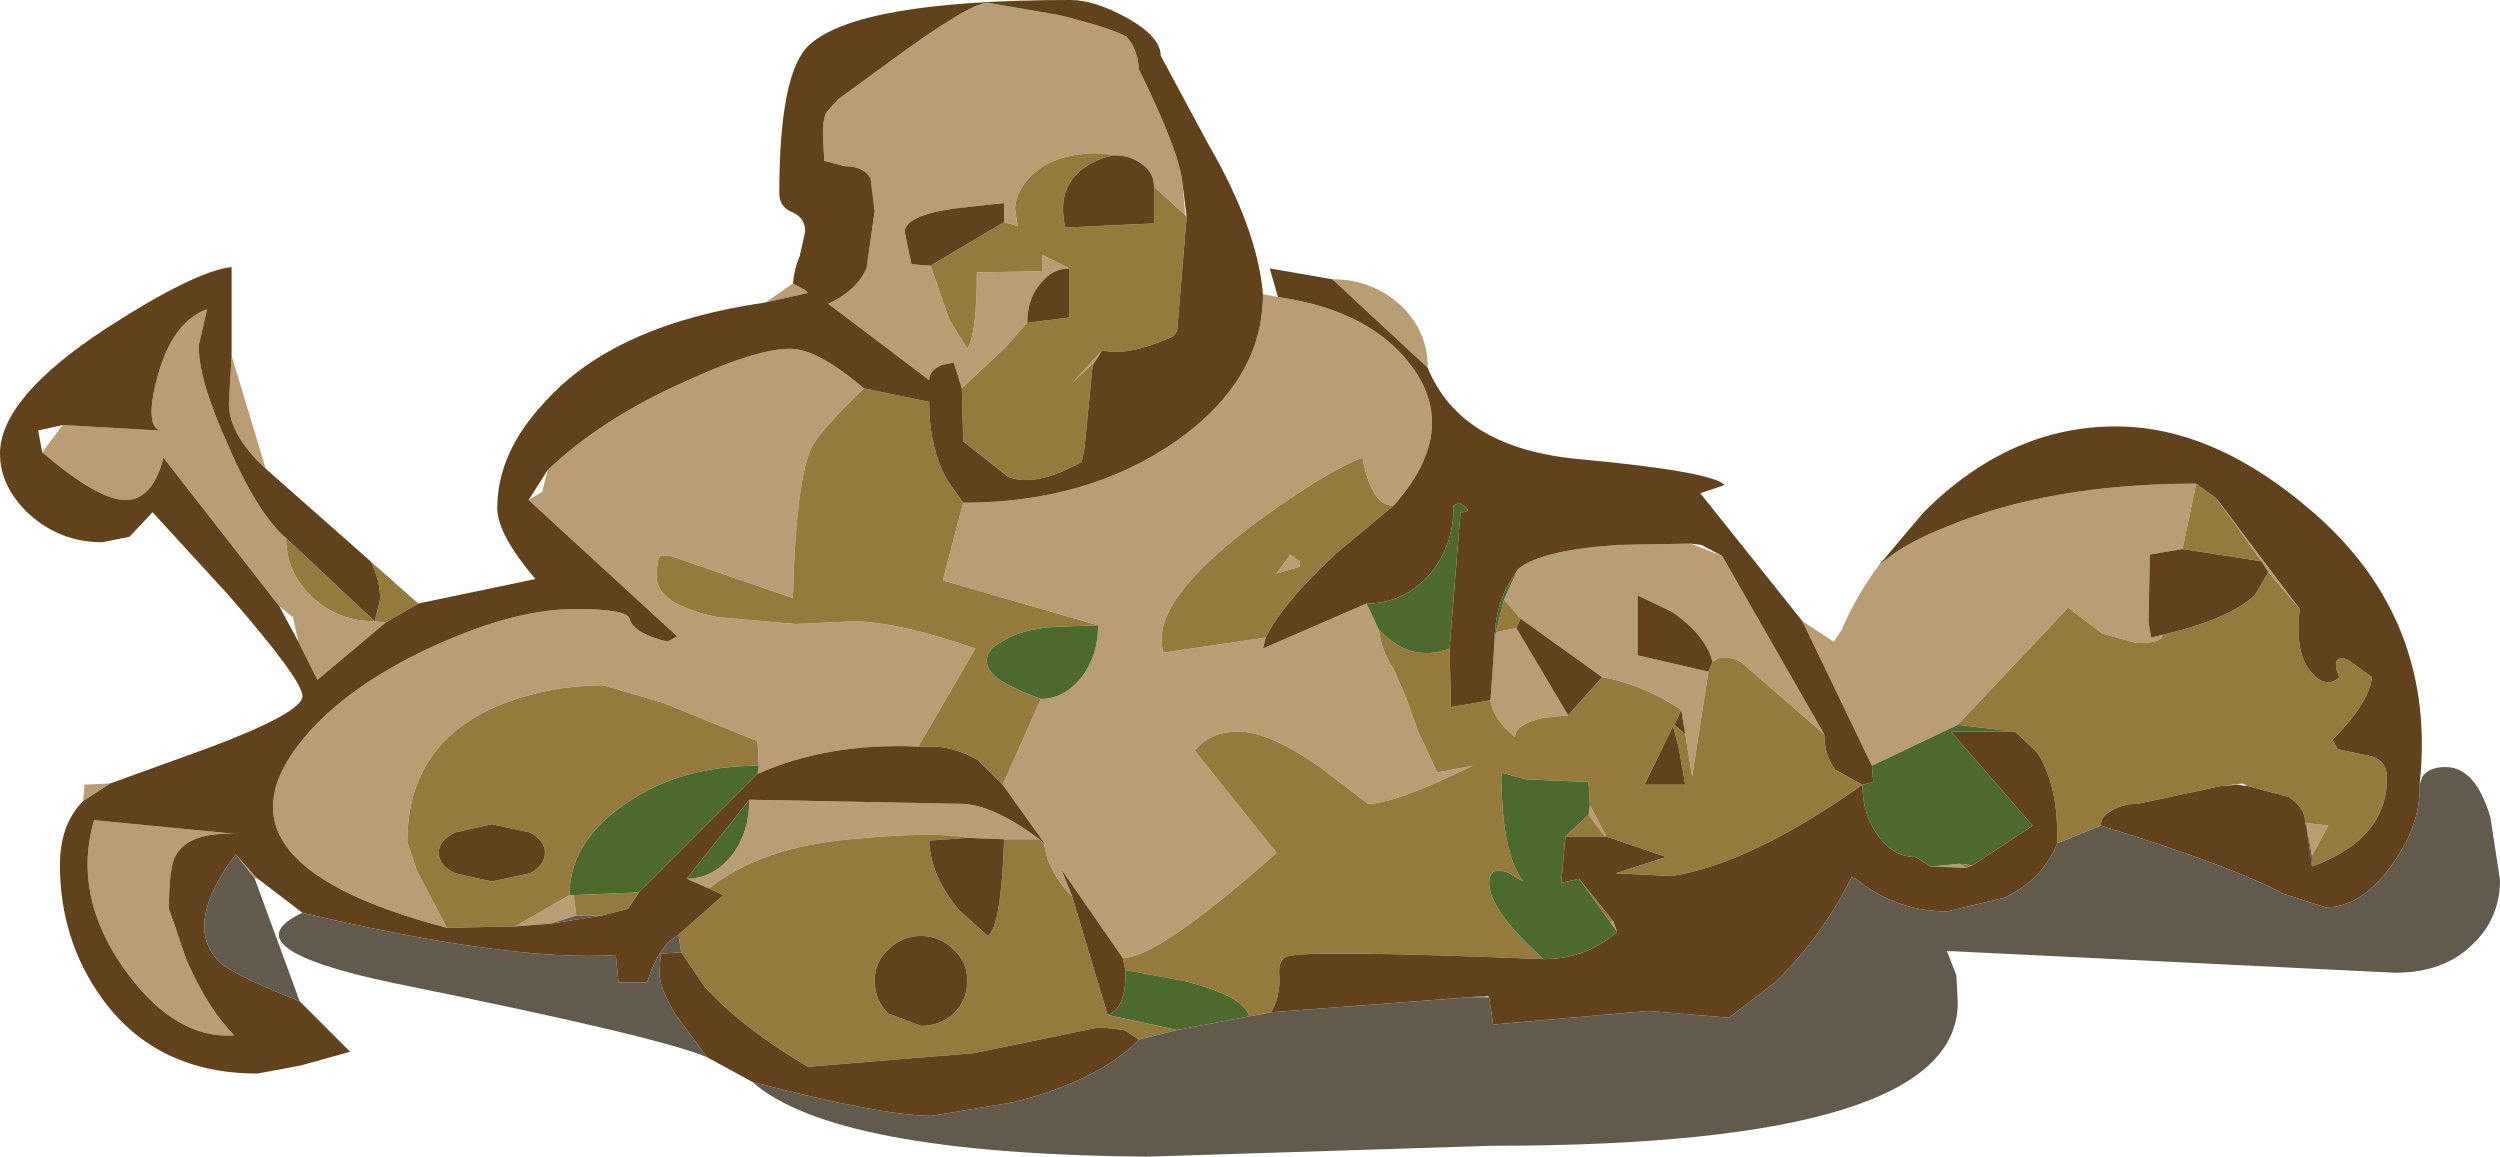<?xml version="1.0" encoding="UTF-8" standalone="no"?>
<svg xmlns:ffdec="https://www.free-decompiler.com/flash" xmlns:xlink="http://www.w3.org/1999/xlink" ffdec:objectType="frame" height="42.45px" width="91.75px" xmlns="http://www.w3.org/2000/svg">
  <g transform="matrix(1.0, 0.0, 0.0, 1.0, 0.05, 0.0)">
    <use ffdec:characterId="1330" height="42.45" transform="matrix(1.0, 0.0, 0.0, 1.0, -0.05, 0.0)" width="91.75" xlink:href="#sprite0"/>
  </g>
  <defs>
    <g id="sprite0" transform="matrix(1.0, 0.0, 0.0, 1.0, 0.05, 0.0)">
      <use ffdec:characterId="1329" height="42.45" transform="matrix(1.0, 0.0, 0.0, 1.0, -0.05, 0.0)" width="91.75" xlink:href="#shape0"/>
    </g>
    <g id="shape0" transform="matrix(1.0, 0.0, 0.0, 1.0, 0.05, 0.0)">
      <path d="M79.3 23.3 Q79.35 23.6 78.35 23.6 L77.1 23.25 75.85 22.3 71.8 26.6 68.65 28.1 66.1 22.8 67.25 23.55 67.55 23.1 Q68.05 21.9 68.9 20.75 69.8 19.95 71.35 19.35 75.15 17.75 80.55 17.75 L80.05 20.15 78.85 20.35 78.8 22.85 78.9 23.4 79.3 23.3 M81.45 28.85 L82.25 28.75 82.05 28.8 81.45 28.85 M84.55 30.2 L85.4 30.3 84.8 31.4 84.6 30.35 84.55 30.2 M84.35 22.35 L83.2 21.0 82.95 20.6 81.3 18.3 84.35 22.35 M9.35 32.2 L9.3 32.25 8.6 31.35 9.35 32.2 M3.0 29.4 L3.05 28.8 4.0 28.75 3.0 29.4 M8.45 13.05 L9.7 17.2 Q8.35 15.95 8.35 14.8 L8.45 13.05 M28.05 11.1 L29.05 10.4 29.5 10.65 29.6 10.75 28.05 11.1 M46.3 10.8 L46.85 10.9 Q50.3 11.4 51.8 13.5 53.5 15.85 51.1 18.55 50.3 18.6 49.95 16.8 48.5 17.35 45.75 19.4 42.1 22.2 42.65 23.95 L46.4 23.4 46.3 23.8 50.1 22.15 50.55 23.1 Q50.65 23.9 51.1 24.55 L51.55 25.6 52.0 26.85 52.7 28.35 54.0 28.1 Q51.15 29.5 50.15 29.5 L48.45 28.2 Q46.55 26.85 45.4 26.85 44.35 26.85 43.8 27.55 L46.8 31.3 Q42.4 35.2 41.15 35.15 L38.9 31.9 39.3 32.9 Q38.7 32.3 38.4 31.55 L38.25 30.95 38.25 30.9 36.75 28.8 38.15 25.65 Q39.0 25.65 39.65 24.85 40.25 24.05 40.25 22.95 L34.55 21.3 35.3 18.45 Q39.85 18.45 43.1 16.2 46.3 13.95 46.3 10.8 M48.85 10.25 Q50.3 10.25 51.35 11.2 52.35 12.15 52.35 13.5 L48.85 10.25 M62.8 24.3 Q62.55 23.3 61.3 22.45 L60.05 21.85 60.05 24.05 62.65 24.65 62.05 28.5 61.8 26.95 61.65 26.05 Q60.2 25.1 58.75 24.85 L55.75 22.7 55.15 22.0 55.65 20.9 Q56.45 20.2 59.3 20.0 L62.0 19.95 63.15 20.4 66.9 26.95 63.85 24.3 Q63.2 23.95 62.8 24.3 M35.25 14.25 L34.95 13.3 34.5 13.4 Q34.05 13.6 34.05 13.95 L30.35 11.15 Q31.4 10.65 31.75 9.85 L32.05 7.75 31.9 6.55 Q31.65 6.1 30.95 6.1 L30.2 5.9 30.15 4.95 Q30.15 4.3 30.3 4.1 L30.7 3.65 33.1 1.9 Q35.6 0.1 36.2 0.1 L38.8 0.55 Q40.65 1.0 41.3 1.35 41.7 1.8 41.75 2.55 43.25 5.6 43.35 6.75 L43.45 7.9 42.3 6.85 Q42.3 6.35 41.9 6.05 41.45 5.7 40.85 5.7 40.2 5.55 39.35 5.7 38.45 5.85 37.85 6.4 37.25 6.95 37.2 7.65 L37.3 8.3 36.8 8.15 36.8 7.45 35.0 7.65 Q33.2 7.9 33.15 8.5 L33.4 9.7 34.1 9.75 34.8 11.75 35.45 12.8 Q35.8 12.25 35.8 10.0 L38.2 9.95 38.2 9.35 39.2 9.85 Q38.55 9.85 38.1 10.45 37.65 11.0 37.65 11.85 L36.85 12.75 35.25 14.25 M40.4 12.85 L40.15 13.25 39.3 14.05 40.4 12.85 M47.65 20.6 L47.65 20.8 46.8 21.05 47.3 20.35 47.65 20.6 M54.8 23.55 L54.85 23.2 55.6 23.05 57.5 26.25 56.55 26.35 Q55.55 26.6 55.55 27.05 54.75 26.4 54.65 25.7 L54.8 23.55 M58.9 30.7 L58.85 30.7 58.25 29.9 58.3 29.55 58.9 30.7 M59.15 33.8 L59.3 34.2 59.05 33.85 59.15 33.8 M72.3 31.75 L72.35 31.75 72.1 31.85 70.85 31.8 71.85 31.7 72.1 31.85 72.3 31.75 M16.35 34.05 Q7.0 31.6 11.35 26.8 13.0 25.0 16.0 23.65 18.9 22.35 21.05 22.35 22.95 22.35 23.05 22.7 23.2 23.25 24.45 23.55 L24.8 23.35 19.35 18.35 19.85 18.05 20.05 17.25 Q22.05 15.35 25.1 14.0 27.7 12.8 28.95 12.8 29.95 12.8 31.65 14.25 29.95 15.9 29.7 16.5 29.15 17.8 29.05 21.95 L24.55 20.4 24.2 20.4 Q24.05 20.5 24.05 21.15 24.05 22.2 26.3 22.65 L29.15 22.9 31.35 22.8 Q33.0 22.85 35.75 23.8 L33.65 27.4 Q30.35 27.25 27.75 28.4 L27.8 28.1 27.75 27.2 24.3 25.8 22.1 25.15 Q20.15 25.15 18.35 25.85 14.9 27.25 14.9 30.9 L15.25 31.95 16.35 34.05 M2.25 15.6 L5.8 15.8 Q5.25 15.55 5.75 13.75 6.3 11.8 7.55 11.35 L7.25 12.65 Q7.2 13.85 8.3 16.3 9.4 18.85 10.45 19.75 10.45 21.0 11.4 21.9 12.35 22.8 13.7 22.8 L14.1 22.85 11.6 24.95 10.9 23.55 10.7 22.65 10.2 22.25 5.95 16.8 Q5.55 18.35 4.55 18.35 3.55 18.35 1.5 16.6 L2.25 15.6 M18.85 34.0 L20.85 32.85 21.0 32.85 21.1 33.6 20.15 33.9 18.85 34.0 M6.4 31.4 Q6.15 31.8 6.15 33.35 L6.8 35.25 Q7.6 37.05 8.55 38.0 6.35 38.15 4.5 35.55 2.6 32.85 3.4 30.1 L8.55 30.6 Q6.85 30.55 6.4 31.4 M38.1 30.8 L36.8 30.8 35.45 30.75 Q34.35 30.5 31.15 30.8 27.9 31.1 26.05 32.55 L25.95 32.6 25.15 32.25 Q26.1 32.25 26.8 31.4 27.45 30.55 27.45 29.35 L35.2 29.5 Q36.35 29.5 38.1 30.8" fill="#b99d75" fill-rule="evenodd" stroke="none"/>
      <path d="M79.3 23.3 Q81.7 22.75 82.7 21.85 L83.2 21.0 84.35 22.35 Q84.15 24.0 84.8 24.7 85.35 25.3 85.8 24.85 85.45 24.0 86.1 24.2 L87.0 24.85 Q86.9 25.8 85.55 27.15 L85.75 27.5 86.95 27.75 Q87.55 27.9 87.55 28.55 87.55 30.8 84.8 31.8 L84.8 31.4 85.4 30.3 84.55 30.2 Q84.55 29.65 83.95 29.25 L82.45 28.85 82.25 28.75 81.45 28.85 78.4 29.5 Q77.85 29.5 77.45 29.75 77.05 29.95 77.05 30.3 L75.45 30.95 Q75.5 28.8 74.7 27.6 L73.9 26.85 71.8 26.6 75.85 22.3 77.1 23.25 78.35 23.6 Q79.35 23.6 79.3 23.3 M82.95 20.6 L80.05 20.15 80.55 17.75 81.3 18.3 82.95 20.6 M13.55 20.6 L15.3 22.15 14.1 22.85 13.7 22.8 Q12.35 22.8 11.4 21.9 10.45 21.0 10.45 19.75 L13.7 22.8 13.9 22.0 Q13.9 21.25 13.55 20.6 M62.65 24.65 L62.8 24.3 Q63.2 23.95 63.85 24.3 L66.9 26.95 Q66.9 27.7 67.3 28.25 L68.3 28.8 Q64.2 31.7 61.3 32.15 L59.25 32.05 61.1 31.45 58.9 30.7 58.3 29.55 58.25 28.7 55.95 28.6 55.05 28.35 Q55.05 31.3 55.85 32.35 L55.25 32.0 Q54.6 31.8 54.6 32.4 54.6 33.4 56.6 35.2 47.9 34.85 47.2 35.1 46.85 35.2 46.9 35.8 46.95 36.55 46.6 37.15 L45.8 37.3 Q45.6 36.55 43.4 36.0 L41.25 35.6 41.15 35.15 Q42.4 35.2 46.8 31.3 L43.8 27.55 Q44.35 26.85 45.4 26.85 46.55 26.85 48.45 28.2 L50.15 29.5 Q51.15 29.5 54.0 28.1 L52.7 28.35 52.0 26.85 51.55 25.6 51.1 24.55 Q50.65 23.9 50.55 23.1 51.7 24.35 53.15 23.8 L53.2 25.95 54.65 25.7 Q54.75 26.4 55.55 27.05 55.55 26.6 56.55 26.35 L57.5 26.25 58.75 24.85 Q60.2 25.1 61.65 26.05 L61.4 26.6 61.8 26.95 62.05 28.5 62.65 24.65 M55.15 22.0 L55.75 22.7 55.6 23.05 54.85 23.2 55.15 22.0 M35.25 14.25 L36.85 12.75 37.65 11.85 39.2 11.65 39.2 9.85 38.2 9.35 38.2 9.95 35.8 10.0 Q35.8 12.25 35.45 12.8 L34.8 11.75 34.1 9.75 36.8 8.15 37.3 8.3 37.2 7.65 Q37.25 6.95 37.85 6.4 38.45 5.85 39.35 5.7 40.2 5.55 40.85 5.7 40.25 5.8 39.75 6.15 38.7 6.9 39.05 8.35 L42.3 8.2 42.3 6.85 43.45 7.9 43.5 7.95 43.15 12.15 43.0 12.35 Q41.3 13.1 40.4 12.85 L39.3 14.05 40.15 13.25 40.05 13.4 39.75 16.45 39.65 16.95 Q37.95 17.9 36.95 17.5 L35.3 16.2 35.25 14.25 M47.65 20.6 L47.3 20.35 46.8 21.05 47.65 20.8 47.65 20.6 M46.4 23.4 L42.65 23.95 Q42.1 22.2 45.75 19.4 48.5 17.35 49.95 16.8 50.3 18.6 51.1 18.55 L49.0 20.3 Q47.05 22.1 46.4 23.4 M35.3 18.45 L34.55 21.3 40.25 22.95 38.8 23.0 Q37.55 23.05 36.8 23.5 36.0 23.9 36.2 24.45 36.35 25.0 38.15 25.65 L36.75 28.8 35.85 27.9 Q35.05 27.45 34.3 27.4 L33.65 27.4 35.75 23.8 Q33.0 22.85 31.35 22.8 L29.15 22.9 26.3 22.65 Q24.05 22.2 24.05 21.15 24.05 20.5 24.2 20.4 L24.55 20.4 29.05 21.95 Q29.15 17.8 29.7 16.5 29.95 15.9 31.65 14.25 L34.05 14.75 Q34.05 16.4 34.7 17.6 L35.3 18.45 M38.25 30.95 L38.4 31.55 Q38.7 32.3 39.3 32.9 L40.6 37.25 43.15 37.8 41.75 38.15 41.2 37.8 40.3 37.7 35.7 38.65 29.6 39.15 Q27.15 37.7 25.8 36.2 L24.95 34.95 24.85 34.3 26.5 32.85 25.95 32.6 26.05 32.55 Q27.9 31.1 31.15 30.8 34.35 30.5 35.45 30.75 L34.05 30.85 Q34.1 32.15 35.15 33.4 L36.2 34.35 Q36.7 34.0 36.8 30.8 L38.1 30.8 38.25 30.95 M58.25 29.9 L58.85 30.7 57.4 30.7 58.25 29.9 M57.9 32.25 L59.15 33.8 59.05 33.85 57.9 32.25 M53.85 36.6 L54.55 36.55 54.4 36.6 53.85 36.6 M71.85 31.7 L72.3 31.75 72.1 31.85 71.85 31.7 M61.35 26.65 L60.3 28.8 61.8 28.8 61.55 27.4 61.35 26.65 M16.35 34.05 L15.25 31.95 14.9 30.9 Q14.9 27.25 18.35 25.85 20.15 25.15 22.1 25.15 L24.3 25.8 27.75 27.2 27.8 28.1 Q24.9 28.1 22.9 29.5 20.85 30.9 20.85 32.85 L18.85 34.0 16.35 34.05 M18.0 30.25 L16.65 30.55 Q16.05 30.85 16.05 31.3 16.05 31.75 16.65 32.05 L18.0 32.35 19.4 32.05 Q19.95 31.75 19.95 31.3 19.95 30.85 19.4 30.55 L18.0 30.25 M21.1 33.6 L21.0 32.85 23.4 32.75 23.0 33.35 22.05 33.6 21.1 33.6 M32.55 34.85 Q32.05 35.3 32.05 36.0 32.05 36.7 32.55 37.2 L33.75 37.65 Q34.45 37.65 34.95 37.2 35.45 36.7 35.45 36.0 35.45 35.3 34.95 34.85 34.45 34.35 33.75 34.35 33.05 34.35 32.55 34.85" fill="#957a3e" fill-rule="evenodd" stroke="none"/>
      <path d="M75.45 30.95 L77.05 30.3 Q81.9 31.8 83.75 32.8 L85.3 33.3 Q86.65 33.3 87.8 31.65 88.8 30.2 88.75 28.8 L88.85 28.5 Q89.1 28.15 89.7 28.15 90.8 28.15 91.35 30.0 L91.7 32.3 Q91.7 33.7 90.7 34.65 89.65 35.7 87.85 35.7 L71.4 34.9 71.75 35.8 71.8 36.8 Q71.8 42.05 54.7 42.05 L42.05 42.45 Q30.55 42.35 27.55 39.7 32.3 40.95 34.15 40.95 L37.15 40.45 Q40.3 39.65 41.75 38.15 L43.15 37.8 45.8 37.3 46.6 37.15 53.85 36.6 54.4 36.6 54.6 36.6 54.75 37.6 60.45 37.1 63.4 37.35 65.1 36.05 Q66.8 34.4 67.9 32.2 L68.05 32.25 Q69.55 33.45 71.4 33.45 L73.5 32.95 Q74.9 32.3 75.45 30.95 M84.8 31.4 L84.8 31.8 84.6 30.35 84.8 31.4 M25.9 38.8 Q24.15 38.05 14.5 36.1 8.25 34.8 11.05 33.5 18.7 35.3 22.55 35.05 L22.65 36.05 23.7 36.05 Q24.0 35.1 24.45 34.6 L24.85 34.3 24.95 34.95 24.25 35.0 24.2 35.0 24.15 35.7 Q24.15 36.25 24.75 37.25 L25.9 38.8 M9.3 32.25 L10.95 36.75 Q8.45 35.75 8.0 35.3 6.65 33.95 8.6 31.35 L9.3 32.25 M20.15 33.9 L21.1 33.6 22.05 33.6 20.15 33.9" fill="#625b4d" fill-rule="evenodd" stroke="none"/>
      <path d="M71.8 26.6 L73.9 26.85 71.55 26.85 74.55 30.3 72.35 31.75 72.3 31.75 71.85 31.7 70.85 31.8 70.8 31.8 70.25 31.45 Q69.45 31.45 68.9 30.7 68.3 29.9 68.3 28.8 L68.7 28.7 68.65 28.1 71.8 26.6 M55.65 20.9 L55.15 22.0 54.85 23.2 54.8 23.55 Q54.8 22.45 55.25 21.55 L55.65 20.9 M50.55 23.1 L50.1 22.15 Q51.45 22.15 52.4 21.1 53.3 20.05 53.3 18.55 L53.5 18.45 Q54.1 18.8 53.55 18.8 L53.15 23.8 Q51.7 24.35 50.55 23.1 M40.25 22.95 Q40.25 24.05 39.65 24.85 39.0 25.65 38.15 25.65 36.35 25.0 36.2 24.45 36.0 23.9 36.8 23.5 37.55 23.05 38.8 23.0 L40.25 22.95 M58.3 29.55 L58.25 29.9 57.4 30.7 57.25 32.4 57.9 32.25 59.05 33.85 59.3 34.2 Q58.15 35.2 56.6 35.2 54.6 33.4 54.6 32.4 54.6 31.8 55.25 32.0 L55.85 32.35 Q55.05 31.3 55.05 28.35 L55.95 28.6 58.25 28.7 58.3 29.55 M41.25 35.6 L43.4 36.0 Q45.6 36.55 45.8 37.3 L43.15 37.8 40.6 37.25 Q41.3 37.0 41.25 35.6 M27.8 28.1 L27.75 28.4 23.4 32.75 21.0 32.85 20.85 32.85 Q20.85 30.9 22.9 29.5 24.9 28.1 27.8 28.1 M27.45 29.35 Q27.45 30.55 26.8 31.4 26.1 32.25 25.15 32.25 L27.45 29.35" fill="#4d692e" fill-rule="evenodd" stroke="none"/>
      <path d="M83.2 21.0 L82.7 21.85 Q81.7 22.75 79.3 23.3 L78.9 23.4 78.8 22.85 78.85 20.35 80.05 20.15 82.95 20.6 83.2 21.0 M73.9 26.85 L74.7 27.6 Q75.5 28.8 75.45 30.95 74.9 32.3 73.5 32.95 L71.4 33.45 Q69.55 33.45 68.05 32.25 L67.9 32.2 Q66.8 34.4 65.1 36.05 L63.4 37.35 60.45 37.1 54.75 37.6 54.6 36.6 54.55 36.55 53.85 36.6 46.6 37.15 Q46.95 36.55 46.9 35.8 46.85 35.2 47.2 35.1 47.9 34.85 56.6 35.2 58.15 35.2 59.3 34.2 L59.15 33.8 57.9 32.25 57.25 32.4 57.4 30.7 58.85 30.7 58.9 30.7 61.1 31.45 59.25 32.05 61.3 32.15 Q64.2 31.7 68.3 28.8 68.3 29.9 68.9 30.7 69.45 31.45 70.25 31.45 L70.8 31.8 70.85 31.8 72.1 31.85 72.35 31.75 74.55 30.3 71.55 26.85 73.9 26.85 M77.05 30.3 Q77.05 29.95 77.45 29.75 77.85 29.5 78.4 29.5 L81.45 28.85 82.05 28.8 82.45 28.85 83.95 29.25 Q84.55 29.65 84.55 30.2 L84.6 30.35 84.8 31.8 Q87.55 30.8 87.55 28.55 87.55 27.9 86.95 27.75 L85.75 27.5 85.55 27.15 Q86.9 25.8 87.0 24.85 L86.1 24.2 Q85.45 24.0 85.8 24.85 85.35 25.3 84.8 24.7 84.15 24.0 84.35 22.35 L81.3 18.3 80.55 17.75 Q75.15 17.75 71.35 19.35 69.8 19.95 68.9 20.75 L70.55 18.8 Q73.7 15.65 77.6 15.65 81.25 15.65 84.9 18.85 89.4 22.8 88.75 28.8 88.8 30.2 87.8 31.65 86.65 33.3 85.3 33.3 L83.75 32.8 Q81.9 31.8 77.05 30.3 M27.55 39.7 L25.9 38.8 24.75 37.25 Q24.15 36.25 24.15 35.7 L24.2 35.0 24.25 35.0 24.95 34.95 25.8 36.2 Q27.15 37.7 29.6 39.15 L35.7 38.65 40.3 37.7 41.2 37.8 41.75 38.15 Q40.3 39.65 37.15 40.45 L34.15 40.95 Q32.3 40.95 27.55 39.7 M11.05 33.5 L9.35 32.2 8.6 31.35 Q6.65 33.95 8.0 35.3 8.45 35.75 10.95 36.75 L12.8 38.6 11.0 39.1 9.4 39.4 Q5.7 39.4 3.7 36.65 2.15 34.5 2.15 31.75 2.15 30.25 3.0 29.4 L4.0 28.75 7.6 27.45 Q11.05 26.15 11.05 25.55 11.05 24.95 8.3 21.8 L5.55 18.8 4.7 19.7 3.7 19.9 Q2.15 19.9 1.0 18.85 -0.05 17.85 -0.05 16.65 -0.05 14.6 3.85 12.05 7.1 9.95 8.45 9.8 L8.45 13.05 8.35 14.8 Q8.35 15.95 9.7 17.2 L13.55 20.6 Q13.9 21.25 13.9 22.0 L13.7 22.8 10.45 19.75 Q9.4 18.85 8.3 16.3 7.2 13.85 7.25 12.65 L7.55 11.35 Q6.3 11.8 5.75 13.75 5.25 15.55 5.8 15.8 L2.25 15.6 1.35 15.8 1.5 16.6 Q3.55 18.35 4.55 18.35 5.55 18.35 5.95 16.8 L10.2 22.25 10.9 23.55 11.6 24.95 14.1 22.85 15.3 22.15 19.6 21.25 Q18.2 19.6 18.2 18.65 18.2 16.6 19.95 14.75 22.5 11.9 28.05 11.1 L29.6 10.75 29.5 10.65 29.05 10.4 Q29.1 9.85 29.3 9.4 L29.5 8.5 Q29.5 8.0 29.05 7.8 28.55 7.6 28.55 7.1 28.55 2.65 29.65 1.65 31.45 0.0 39.25 0.0 40.1 0.0 41.3 0.65 42.55 1.35 42.55 2.05 L44.3 5.3 Q46.1 8.4 46.3 10.8 46.3 13.95 43.1 16.2 39.85 18.45 35.3 18.45 L34.7 17.6 Q34.05 16.4 34.05 14.75 L31.65 14.25 Q29.95 12.8 28.95 12.8 27.7 12.8 25.1 14.0 22.05 15.35 20.05 17.25 L19.35 18.35 24.8 23.35 24.45 23.55 Q23.2 23.25 23.05 22.7 22.95 22.35 21.05 22.35 18.9 22.35 16.0 23.65 13.0 25.0 11.35 26.8 7.0 31.6 16.35 34.05 L18.85 34.0 20.15 33.9 22.05 33.6 23.0 33.35 23.4 32.75 27.75 28.4 Q30.35 27.25 33.65 27.4 L34.3 27.4 Q35.05 27.45 35.85 27.9 L36.75 28.8 38.25 30.9 38.25 30.95 38.1 30.8 Q36.35 29.5 35.2 29.5 L27.45 29.35 25.15 32.25 25.95 32.6 26.5 32.85 24.85 34.3 24.45 34.6 Q24.0 35.1 23.7 36.05 L22.65 36.05 22.55 35.05 Q18.7 35.3 11.05 33.5 M46.85 10.9 L46.55 9.85 48.85 10.25 52.35 13.5 Q53.55 16.45 57.9 16.85 62.75 17.3 63.25 17.8 L62.35 18.1 66.1 22.8 68.65 28.1 68.7 28.7 68.3 28.8 67.3 28.25 Q66.9 27.7 66.9 26.95 L63.15 20.4 62.4 20.0 62.0 19.95 59.3 20.0 Q56.45 20.2 55.65 20.9 L55.25 21.55 Q54.8 22.45 54.8 23.55 L54.65 25.7 53.2 25.95 53.15 23.8 53.55 18.8 Q54.1 18.8 53.5 18.45 L53.3 18.55 Q53.3 20.05 52.4 21.1 51.45 22.15 50.1 22.15 L46.3 23.8 46.4 23.4 Q47.05 22.1 49.0 20.3 L51.1 18.55 Q53.5 15.85 51.8 13.5 50.3 11.4 46.85 10.9 M62.65 24.65 L60.05 24.05 60.05 21.85 61.3 22.45 Q62.55 23.3 62.8 24.3 L62.65 24.65 M55.75 22.7 L58.75 24.85 57.5 26.25 55.6 23.05 55.75 22.7 M61.65 26.05 L61.8 26.95 61.4 26.6 61.65 26.05 M43.35 6.75 Q43.25 5.6 41.75 2.55 41.7 1.8 41.3 1.35 40.65 1.0 38.8 0.55 L36.2 0.1 Q35.6 0.1 33.1 1.9 L30.7 3.65 30.3 4.1 Q30.15 4.3 30.15 4.95 L30.2 5.9 30.95 6.1 Q31.65 6.1 31.9 6.55 L32.05 7.75 31.75 9.85 Q31.4 10.65 30.35 11.15 L34.05 13.95 Q34.05 13.6 34.5 13.4 L34.95 13.3 35.25 14.25 35.3 16.2 36.95 17.5 Q37.95 17.9 39.65 16.95 L39.75 16.45 40.05 13.4 40.15 13.25 40.4 12.85 Q41.3 13.1 43.0 12.35 L43.15 12.15 43.5 7.95 43.35 6.75 M37.65 11.85 Q37.65 11.0 38.1 10.45 38.55 9.85 39.2 9.85 L39.2 11.65 37.65 11.85 M34.1 9.75 L33.4 9.7 33.15 8.5 Q33.2 7.9 35.0 7.65 L36.8 7.45 36.8 8.15 34.1 9.75 M40.85 5.7 Q41.45 5.7 41.9 6.05 42.3 6.35 42.3 6.85 L42.3 8.2 39.05 8.35 Q38.7 6.9 39.75 6.15 40.25 5.8 40.85 5.7 M39.3 32.9 L38.9 31.9 41.15 35.15 41.25 35.6 Q41.3 37.0 40.6 37.25 L39.3 32.9 M61.35 26.65 L61.55 27.4 61.8 28.8 60.3 28.8 61.35 26.65 M18.0 30.25 L19.4 30.55 Q19.95 30.85 19.95 31.3 19.95 31.75 19.4 32.05 L18.0 32.35 16.65 32.05 Q16.05 31.75 16.05 31.3 16.05 30.85 16.65 30.55 L18.0 30.25 M6.4 31.4 Q6.85 30.55 8.55 30.6 L3.4 30.1 Q2.6 32.85 4.5 35.55 6.35 38.15 8.55 38.0 7.6 37.05 6.8 35.25 L6.15 33.35 Q6.15 31.8 6.4 31.4 M35.45 30.75 L36.8 30.8 Q36.7 34.0 36.2 34.35 L35.15 33.4 Q34.1 32.15 34.05 30.85 L35.45 30.75 M32.55 34.85 Q33.05 34.35 33.75 34.35 34.45 34.35 34.95 34.85 35.45 35.3 35.45 36.0 35.45 36.7 34.95 37.2 34.45 37.65 33.75 37.65 L32.55 37.2 Q32.05 36.7 32.05 36.0 32.05 35.3 32.55 34.85" fill="#61421d" fill-rule="evenodd" stroke="none"/>
    </g>
  </defs>
</svg>
